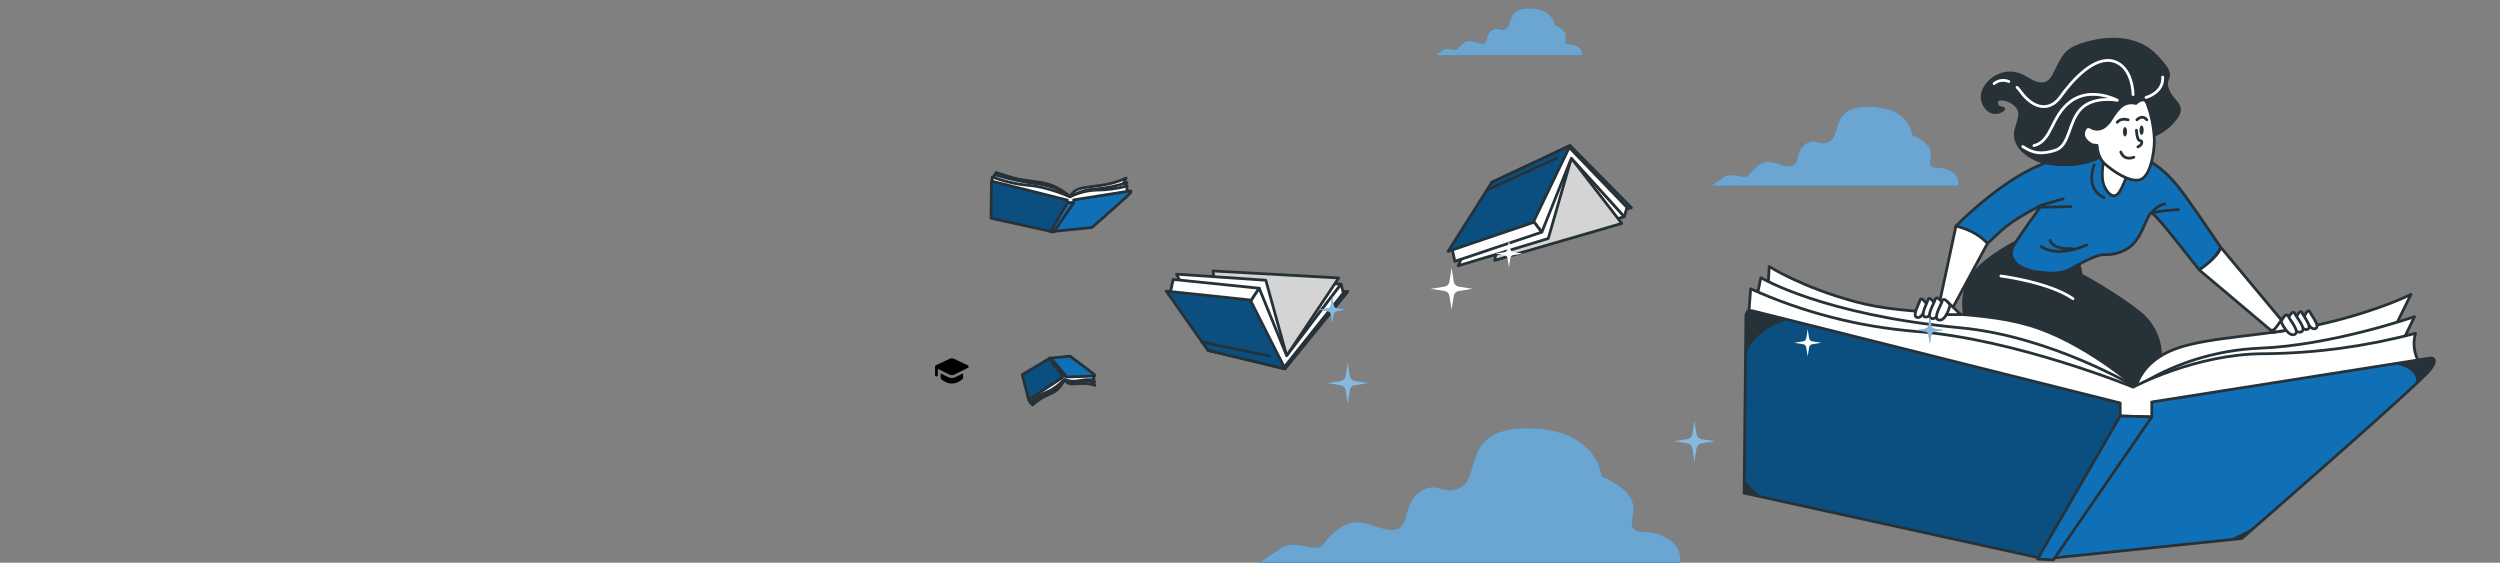 <svg width="893" height="201" viewBox="0 0 893 201" fill="none" xmlns="http://www.w3.org/2000/svg">
<rect x="0" y="0" width="893" height="201" fill="#808080" stroke="none"/>
<g clip-path="url(#clip0)">
<path d="M720.618 86.194C720.618 86.194 708.829 91.891 704.113 98.793C699.397 105.696 700.774 118.439 708.037 122.561C715.299 126.683 740.65 141.82 758.532 139.66C776.414 137.5 773.66 119.222 764.625 111.951C755.589 104.679 743.404 98.2 743.404 98.2C743.404 98.2 742.819 94.276 742.027 92.899C741.235 91.522 732.209 82.658 720.618 86.194Z" fill="#263238" stroke="#263238" stroke-linecap="round" stroke-linejoin="round"/>
<path d="M698.678 80.705L692.379 110.088H697.446L709.937 86.932C709.937 86.932 707.498 79.508 698.678 80.705Z" fill="white" stroke="#263238" stroke-linecap="round" stroke-linejoin="round"/>
<path d="M777.852 66.451C772.696 60.151 765.883 54.311 753.401 53.312C753.401 53.312 742.764 52.979 728.293 59.134C716.981 63.94 704.894 74.433 698.676 80.733C704.237 82.146 707.549 84.423 709.943 86.96C712.409 84.612 714.56 82.569 716.144 81.282C721.471 76.953 729.292 73.299 729.292 73.299C729.292 73.299 720.805 84.936 719.14 87.932C717.476 90.929 718.645 95.753 727.456 97.085C736.266 98.417 738.435 96.752 741.927 94.754C745.419 92.756 749.747 90.929 751.412 90.929C754.739 91.165 758.041 90.208 760.727 88.229C765.046 85.233 766.882 76.755 768.376 76.089C769.402 75.63 778.482 87.474 785.556 96.365L786.168 96.05C789.246 94.466 791.649 91.235 793.295 88.391C787.572 80.031 781.191 70.537 777.852 66.451Z" fill="#1070B7" stroke="#263238" stroke-linecap="round" stroke-linejoin="round"/>
<path d="M748.037 58.9C748.037 58.9 744.509 67.387 751.574 70.6" stroke="#263238" stroke-linecap="round" stroke-linejoin="round"/>
<path d="M729.289 73.27L736.957 71.002" stroke="#263238" stroke-linecap="round" stroke-linejoin="round"/>
<path d="M729.191 88.076C729.191 88.076 734.024 92.341 745.336 87.518" stroke="#263238" stroke-linecap="round" stroke-linejoin="round"/>
<path d="M773.334 72.856C770.544 73.224 768.375 76.095 768.375 76.095C771.594 75.409 774.868 75.009 778.157 74.898" stroke="#263238" stroke-linecap="round" stroke-linejoin="round"/>
<path d="M729.539 73.974C729.539 73.974 734.732 73.974 739.744 73.785" stroke="#263238" stroke-linecap="round" stroke-linejoin="round"/>
<path d="M732.324 85.844C732.324 85.844 732.882 89.191 740.118 88.813" stroke="#263238" stroke-linecap="round" stroke-linejoin="round"/>
<path d="M751.576 56.137C751.576 56.137 750.415 62.122 751.243 65.281C752.071 68.439 755.068 72.102 757.237 68.277C759.406 64.453 760.558 60.178 760.558 58.135C760.558 56.092 753.07 52.312 751.576 56.137Z" fill="white" stroke="#263238" stroke-linecap="round" stroke-linejoin="round"/>
<path d="M768.375 48.649C768.375 48.649 773.028 47.65 777.024 42.493C781.019 37.337 775.863 36.68 774.198 31.694C772.533 26.709 778.392 28.364 769.914 19.716C761.437 11.068 747.623 14.064 741.116 16.89C734.609 19.716 734.816 29.201 730.146 29.867C725.475 30.533 723.486 26.043 717.835 26.043C712.183 26.043 706.189 32.027 708.52 37.013C710.851 41.998 715.342 39.848 715.675 39.011C716.008 38.174 713.344 39.182 713.173 36.68C713.002 34.178 719.158 35.519 720.993 38.849C722.478 41.548 719.751 45.382 719.841 48.217C720.03 53.905 726.996 57.54 731.469 58.323C737.507 59.376 744.851 59.007 750.322 56.011C757.045 52.321 753.922 44.671 758.872 42.673C763.821 40.676 766.359 43.672 766.359 43.672L768.375 48.649Z" fill="#263238" stroke="#263238" stroke-linecap="round" stroke-linejoin="round"/>
<path d="M717.54 29.128C716.683 28.756 715.739 28.627 714.814 28.755C713.888 28.884 713.016 29.265 712.293 29.857" stroke="white" stroke-linecap="round" stroke-linejoin="round"/>
<path d="M761.928 33.791C761.928 33.791 761.928 23.892 754.981 21.876C748.033 19.86 740.096 28.823 736.082 34.475C732.068 40.127 726.183 38.777 721.854 32.819C721.447 32.245 720.995 31.703 720.504 31.199" stroke="white" stroke-linecap="round" stroke-linejoin="round"/>
<path d="M722.551 52.357C726.151 54.67 728.85 55.336 734.133 53.68C739.416 52.024 738.768 43.421 743.393 38.795C748.019 34.169 756.299 35.816 756.299 35.816C756.299 35.816 747.038 30.848 739.758 36.14C732.477 41.432 733.134 50.368 726.52 52.024" stroke="white" stroke-linecap="round" stroke-linejoin="round"/>
<path d="M766.559 34.816C766.559 34.816 772.858 33.16 772.516 27.535" stroke="white" stroke-linecap="round" stroke-linejoin="round"/>
<path d="M714.719 98.584C714.719 98.584 731.818 100.744 740.457 106.683" stroke="white" stroke-linecap="round" stroke-linejoin="round"/>
<path d="M762.951 36.958C761.886 36.653 760.755 36.66 759.694 36.979C758.633 37.298 757.686 37.916 756.966 38.758C754.14 41.746 754.266 43.258 751.908 45.121C751.205 45.736 750.319 46.101 749.387 46.162C748.454 46.222 747.528 45.973 746.752 45.454C745.753 44.959 744.592 45.292 744.259 47.614C743.926 49.935 747.085 51.771 747.589 51.771C748.09 51.798 748.588 51.856 749.083 51.942C749.083 51.942 749.083 56.1 751.908 58.593C754.734 61.086 760.395 65.081 764.22 64.254C768.044 63.425 769.538 54.606 769.538 50.115C769.398 45.562 768.501 41.064 766.883 36.805C765.713 34.178 762.951 36.958 762.951 36.958Z" fill="white" stroke="#263238" stroke-linecap="round" stroke-linejoin="round"/>
<path d="M759.79 47.065C759.79 47.965 759.466 48.739 759.052 48.739C758.638 48.739 758.305 47.992 758.305 47.065C758.305 46.138 758.638 45.4 759.052 45.4C759.466 45.4 759.79 46.147 759.79 47.065Z" fill="#263238"/>
<path d="M765.719 46.508C765.719 47.408 765.386 48.182 764.981 48.182C764.576 48.182 764.234 47.435 764.234 46.508C764.234 45.582 764.567 44.844 764.981 44.844C765.395 44.844 765.719 45.591 765.719 46.508Z" fill="#263238"/>
<path d="M756.27 43.691C756.27 43.691 757.376 42.026 760.166 42.791" stroke="#263238" stroke-linecap="round" stroke-linejoin="round"/>
<path d="M763.309 42.791C763.309 42.791 765.162 40.748 766.836 42.791" stroke="#263238" stroke-linecap="round" stroke-linejoin="round"/>
<path d="M763.125 46.506C763.125 46.506 763.305 50.223 764.421 50.223C765.537 50.223 765.159 51.888 763.674 52.446" stroke="#263238" stroke-linecap="round" stroke-linejoin="round"/>
<path d="M762.193 56.166C762.193 56.166 758.855 57.651 757.559 54.303" stroke="#263238" stroke-linecap="round" stroke-linejoin="round"/>
<path d="M762.977 138.308C762.977 138.308 744.078 121.731 724.496 116.089C704.913 110.446 682.378 113.101 662.805 107.8C643.231 102.5 631.964 95.201 631.964 95.201L630.965 112.777L762.356 148.271L852.242 123.396L861.2 105.155C861.2 105.155 850.253 110.788 830.679 115.432C811.106 120.075 789.174 120.066 776.89 124.683C764.606 129.3 762.977 138.308 762.977 138.308Z" fill="white" stroke="#263238" stroke-linecap="round" stroke-linejoin="round"/>
<path d="M628.977 99.174C628.977 99.174 650.9 112.448 700.288 117.092C732.821 120.142 762.978 138.312 762.978 138.312C776.193 129.863 791.405 125.057 807.075 124.381C832.948 123.391 862.47 113.105 862.47 113.105L856.842 124.687L760.323 143.586L626.988 108.758L628.977 99.174Z" fill="white" stroke="#263238" stroke-linecap="round" stroke-linejoin="round"/>
<path d="M625.33 103.158C643.989 111.586 663.959 116.736 684.366 118.385C719.851 121.04 761.977 138.283 761.977 138.283C761.977 138.283 784.196 126.35 808.774 126.35C827.028 126.194 845.191 123.742 862.83 119.051C862.28 120.884 862.15 122.816 862.43 124.708C862.72 126.6 863.42 128.405 864.49 129.994L761.644 151.908L624.664 112.086L625.33 103.158Z" fill="white" stroke="#263238" stroke-linecap="round" stroke-linejoin="round"/>
<path d="M625.997 111.033L757.334 143.953V148.597L768.61 148.93V143.584L867.45 127.997C867.45 127.997 871.76 126.998 868.12 131.975C864.47 136.952 800.783 192.343 800.783 192.343L730.138 199.642L623 176.126L623.639 112.851C623.641 112.564 623.708 112.282 623.836 112.025C623.963 111.768 624.148 111.543 624.375 111.368C624.602 111.193 624.866 111.071 625.147 111.014C625.428 110.956 625.719 110.962 625.997 111.033Z" fill="#1070B7"/>
<path opacity="0.3" d="M757.333 148.598V143.955L623.665 110.459L623.008 176.128L730.137 199.679L732.053 199.481L760.33 148.688L757.333 148.598Z" fill="black"/>
<path d="M625.997 111.033L757.334 143.953V148.597L768.61 148.93V143.584L867.45 127.997C867.45 127.997 871.76 126.998 868.12 131.975C864.47 136.952 800.783 192.343 800.783 192.343L730.138 199.642L623 176.126L623.639 112.851C623.641 112.564 623.708 112.282 623.836 112.025C623.963 111.768 624.148 111.543 624.375 111.368C624.602 111.193 624.866 111.071 625.147 111.014C625.428 110.956 625.719 110.962 625.997 111.033Z" stroke="#263238" stroke-linecap="round" stroke-linejoin="round"/>
<path d="M757.338 148.596L727.82 199.676L733.463 200L768.615 148.929L757.338 148.596Z" fill="#1070B7" stroke="#263238" stroke-linecap="round" stroke-linejoin="round"/>
<path d="M855.855 130.085C855.855 130.085 864.67 131.732 862.83 137.608L868.12 131.993C868.12 131.993 870.54 128.978 869.44 128.393C868.33 127.808 855.855 130.085 855.855 130.085Z" fill="#263238"/>
<path d="M638.179 114.373C638.179 114.373 625.715 117.82 623.78 127.134L623.672 112.852C623.672 112.852 624.05 110.701 626.021 111.052C627.992 111.403 638.179 114.373 638.179 114.373Z" fill="#263238"/>
<path d="M623.125 171.75L629.388 177.717L623.008 176.124L623.125 171.75Z" fill="#263238"/>
<path d="M796.273 192.766L804.769 188.59L800.296 192.469L796.273 192.766Z" fill="#263238"/>
<path d="M793.298 88.398L817.2 117.053L811.18 118.006L785.559 96.408C785.559 96.408 792.191 92.061 793.298 88.398Z" fill="white" stroke="#263238" stroke-linecap="round" stroke-linejoin="round"/>
<path d="M687.301 107.459C687.301 107.459 686.104 106.01 685.798 107.306C685.492 108.602 682.783 113.102 684.898 113.417C687.013 113.732 688.21 108.593 688.21 108.593L687.301 107.459Z" fill="white" stroke="#263238" stroke-linecap="round" stroke-linejoin="round"/>
<path d="M690.163 107.29C690.163 107.29 688.957 105.842 688.66 107.128C688.363 108.415 685.645 112.924 687.76 113.248C689.875 113.572 691.081 108.415 691.081 108.415L690.163 107.29Z" fill="white" stroke="#263238" stroke-linecap="round" stroke-linejoin="round"/>
<path d="M693.033 107.181C693.033 107.181 691.602 105.57 691.233 107.001C690.864 108.432 687.633 113.435 690.162 113.795C692.691 114.155 694.095 108.396 694.095 108.396L693.033 107.181Z" fill="white" stroke="#263238" stroke-linecap="round" stroke-linejoin="round"/>
<path d="M695.535 107.723L700.359 112.366H694.645L695.535 107.723Z" fill="white" stroke="#263238" stroke-linecap="round" stroke-linejoin="round"/>
<path d="M695.537 107.722C695.537 107.722 694.106 106.111 693.737 107.542C693.368 108.973 690.137 113.976 692.666 114.327C695.195 114.678 696.599 108.928 696.599 108.928L695.537 107.722Z" fill="white" stroke="#263238" stroke-linecap="round" stroke-linejoin="round"/>
<path d="M823.684 111.887C823.684 111.887 824.647 110.267 825.151 111.491C825.654 112.714 829.029 116.746 827.004 117.394C824.98 118.042 822.973 113.146 822.973 113.146L823.684 111.887Z" fill="white" stroke="#263238" stroke-linecap="round" stroke-linejoin="round"/>
<path d="M820.859 112.158C820.859 112.158 821.822 110.538 822.326 111.762C822.83 112.986 826.214 117.018 824.18 117.666C822.146 118.314 820.148 113.418 820.148 113.418L820.859 112.158Z" fill="white" stroke="#263238" stroke-linecap="round" stroke-linejoin="round"/>
<path d="M818.016 112.508C818.016 112.508 819.177 110.708 819.753 112.049C820.329 113.39 824.253 117.845 821.877 118.592C819.501 119.339 817.152 113.912 817.152 113.912L818.016 112.508Z" fill="white" stroke="#263238" stroke-linecap="round" stroke-linejoin="round"/>
<path d="M815.634 113.434L811.594 118.779L817.245 117.879L815.634 113.434Z" fill="white" stroke="#263238" stroke-linecap="round" stroke-linejoin="round"/>
<path d="M815.633 113.436C815.633 113.436 816.785 111.636 817.37 112.977C817.955 114.318 821.87 118.764 819.494 119.511C817.118 120.257 814.77 114.84 814.77 114.84L815.633 113.436Z" fill="white" stroke="#263238" stroke-linecap="round" stroke-linejoin="round"/>
<path d="M382.385 70.329C382.385 70.329 378.552 66.969 374.586 65.821C370.621 64.672 366.05 64.649 362.1 63.571C358.151 62.492 355.792 61.584 355.792 61.584L355.59 65.154L382.222 72.347L400.443 67.303L402.258 63.602C400.273 64.526 398.191 65.226 396.05 65.689C392.085 66.628 387.646 66.628 385.186 67.575C382.727 68.521 382.385 70.329 382.385 70.329Z" fill="white" stroke="#263238" stroke-linecap="round" stroke-linejoin="round"/>
<path d="M355.216 62.391C360.422 63.983 365.758 65.112 371.163 65.766C375.228 66.318 379.088 67.887 382.384 70.329C385.065 68.615 388.152 67.641 391.331 67.504C395.155 67.215 398.928 66.446 402.56 65.215L401.419 67.543L381.848 71.377L354.812 64.315L355.216 62.391Z" fill="white" stroke="#263238" stroke-linecap="round" stroke-linejoin="round"/>
<path d="M354.48 63.197C358.616 64.782 362.95 65.793 367.361 66.2C374.562 66.744 382.183 70.329 382.183 70.329C385.13 68.842 388.366 68.016 391.665 67.908C395.368 67.876 399.052 67.377 402.63 66.425C402.519 66.797 402.491 67.189 402.549 67.573C402.606 67.956 402.748 68.322 402.964 68.645L382.113 73.084L354.34 65.013L354.48 63.197Z" fill="white" stroke="#263238" stroke-linecap="round" stroke-linejoin="round"/>
<path d="M354.14 64.68L381.245 71.47V72.401L383.527 72.463V71.392L403.571 68.226C403.571 68.226 404.448 68.024 403.703 69.002C402.958 69.98 390.053 81.247 390.053 81.247L375.728 82.722L354 77.949L354.14 64.68Z" fill="#1070B7"/>
<path opacity="0.3" d="M381.245 72.416V71.47L354.14 64.68L354.008 77.996L375.728 82.768L376.116 82.73L381.851 72.432L381.245 72.416Z" fill="black"/>
<path d="M354.14 64.68L381.245 71.47V72.401L383.527 72.463V71.392L403.571 68.226C403.571 68.226 404.448 68.024 403.703 69.002C402.958 69.98 390.053 81.247 390.053 81.247L375.728 82.722L354 77.949L354.14 64.68Z" stroke="#263238" stroke-linecap="round" stroke-linejoin="round"/>
<path d="M381.245 72.416L375.254 82.768L376.402 82.838L383.526 72.478L381.245 72.416Z" fill="#1070B7" stroke="#263238" stroke-linecap="round" stroke-linejoin="round"/>
<path d="M380.281 135.528C380.281 135.528 378.977 138.26 377.239 139.509C375.501 140.758 373.281 141.348 371.528 142.551C370.575 143.195 369.663 143.898 368.796 144.654L368.098 142.279L379.846 134.186L389.585 135.365L391.091 137.631C390.003 137.263 388.87 137.043 387.723 136.979C385.635 136.832 383.47 137.375 382.097 137.041C381.701 136.939 381.333 136.75 381.019 136.489C380.705 136.227 380.453 135.899 380.281 135.528Z" fill="white" stroke="#263238" stroke-linecap="round" stroke-linejoin="round"/>
<path d="M368.371 144.183C370.603 142.504 373.023 141.09 375.581 139.969C377.558 138.995 379.197 137.449 380.283 135.531C381.771 136.306 383.47 136.578 385.125 136.307C387.074 136.038 389.054 136.096 390.984 136.477L390.03 135.026L379.849 134.871L367.852 142.918L368.371 144.183Z" fill="white" stroke="#263238" stroke-linecap="round" stroke-linejoin="round"/>
<path d="M367.876 143.733C369.575 142.201 371.532 140.985 373.658 140.14C377.072 138.898 380.192 135.554 380.192 135.554C381.79 136.179 383.533 136.343 385.22 136.027C387.052 135.598 388.945 135.485 390.815 135.694C390.58 135.212 390.507 134.668 390.605 134.142L379.695 133.707L367.504 142.53L367.876 143.733Z" fill="white" stroke="#263238" stroke-linecap="round" stroke-linejoin="round"/>
<path d="M367.434 142.777L379.508 134.893L379.345 134.265L380.455 133.939L380.633 134.66L390.939 134.35C390.939 134.35 391.397 134.35 390.869 133.791C390.341 133.233 382.178 127.203 382.178 127.203L374.938 127.979L365.145 133.838L367.434 142.777Z" fill="#1070B7"/>
<path opacity="0.3" d="M379.373 134.264L379.535 134.892L367.461 142.776L365.148 133.814L374.942 127.955L375.136 127.932L379.667 134.178L379.373 134.264Z" fill="black"/>
<path d="M367.434 142.777L379.508 134.893L379.345 134.265L380.455 133.939L380.633 134.66L390.939 134.35C390.939 134.35 391.397 134.35 390.869 133.791C390.341 133.233 382.178 127.203 382.178 127.203L374.938 127.979L365.145 133.838L367.434 142.777Z" stroke="#263238" stroke-linecap="round" stroke-linejoin="round"/>
<path d="M379.375 134.263L374.719 128.008L375.262 127.822L380.484 133.937L379.375 134.263Z" fill="#1070B7" stroke="#263238" stroke-linecap="round" stroke-linejoin="round"/>
<path d="M560.826 52L582.741 74.194L535.948 87.378L532.852 65.13L560.826 52Z" fill="#1070B7" stroke="#263238" stroke-linecap="round" stroke-linejoin="round"/>
<path d="M580.219 77.398L531.82 91.622L535.724 66.045L560.144 55.15L580.219 77.398Z" fill="white" stroke="#263238" stroke-linecap="round" stroke-linejoin="round"/>
<path d="M561.295 56.531L579.298 79.811L533.887 92.996L539.164 65.013L561.295 56.531Z" fill="white"/>
<path opacity="0.17" d="M561.295 56.531L579.298 79.811L533.887 92.996L539.164 65.013L561.295 56.531Z" fill="black"/>
<path d="M561.295 56.531L579.298 79.811L533.887 92.996L539.164 65.013L561.295 56.531Z" stroke="#263238" stroke-linecap="round" stroke-linejoin="round"/>
<path d="M561.293 56.531L553.036 85.197L520.809 94.951L533.194 68.567L561.293 56.531Z" fill="white" stroke="#263238" stroke-linecap="round" stroke-linejoin="round"/>
<path d="M550.744 82.909L519.666 93.346L518.742 88.985L547.532 78.664L550.744 82.909Z" fill="white" stroke="#263238" stroke-linecap="round" stroke-linejoin="round"/>
<path d="M560.494 52.629L581.136 74.078L580.22 77.399L561.294 56.532L550.748 82.908L547.535 78.664L560.494 52.629Z" fill="white" stroke="#263238" stroke-linecap="round" stroke-linejoin="round"/>
<path d="M560.83 52L547.654 79.47L517.258 89.791L532.855 65.13L560.83 52Z" fill="#1070B7"/>
<path opacity="0.3" d="M560.83 52L547.654 79.47L517.258 89.791L532.855 65.13L560.83 52Z" fill="black"/>
<path d="M560.83 52L547.654 79.47L517.258 89.791L532.855 65.13L560.83 52Z" stroke="#263238" stroke-linecap="round" stroke-linejoin="round"/>
<path d="M531.594 67.659L556.046 56.5" stroke="#263238" stroke-linecap="round" stroke-linejoin="round"/>
<path d="M459.017 131.75L481.459 104.14L435.163 101.967L431.477 125.161L459.017 131.75Z" fill="#1070B7" stroke="#263238" stroke-linecap="round" stroke-linejoin="round"/>
<path d="M479.032 101.5L431.16 98.668L434.357 123.554L458.421 128.738L479.032 101.5Z" fill="white" stroke="#263238" stroke-linecap="round" stroke-linejoin="round"/>
<path d="M459.599 127.07L478.177 99.282L433.254 96.783L437.762 123.772L459.599 127.07Z" fill="white"/>
<path opacity="0.17" d="M459.599 127.07L478.177 99.282L433.254 96.783L437.762 123.772L459.599 127.07Z" fill="black"/>
<path d="M459.599 127.07L478.177 99.282L433.254 96.783L437.762 123.772L459.599 127.07Z" stroke="#263238" stroke-linecap="round" stroke-linejoin="round"/>
<path d="M459.601 127.07L452.144 100.097L420.273 97.932L431.913 121.607L459.601 127.07Z" fill="white" stroke="#263238" stroke-linecap="round" stroke-linejoin="round"/>
<path d="M449.789 102.959L419.083 99.824L418.051 104.441L446.476 108.003L449.789 102.959Z" fill="white" stroke="#263238" stroke-linecap="round" stroke-linejoin="round"/>
<path d="M458.687 131.199L479.848 104.637L479.026 101.502L459.595 127.071L449.786 102.961L446.473 108.005L458.687 131.199Z" fill="white" stroke="#263238" stroke-linecap="round" stroke-linejoin="round"/>
<path d="M459.018 131.75L446.609 107.166L416.586 103.984L431.477 125.161L459.018 131.75Z" fill="#1070B7"/>
<path opacity="0.3" d="M459.018 131.75L446.609 107.166L416.586 103.984L431.477 125.161L459.018 131.75Z" fill="black"/>
<path d="M459.018 131.75L446.609 107.166L416.586 103.984L431.477 125.161L459.018 131.75Z" stroke="#263238" stroke-linecap="round" stroke-linejoin="round"/>
<path d="M429.188 122.104L453.639 127.248" stroke="#263238" stroke-linecap="round" stroke-linejoin="round"/>
<path d="M696.63 61.103C692.805 59.016 691.066 60.754 689.646 59.016C688.226 57.278 693.472 52.754 683.035 48.23C683.035 48.23 682.344 38.491 668.081 38.142C653.818 37.792 657.698 47.888 653.818 50.317C649.938 52.746 648.945 48.928 645.119 51.365C641.294 53.801 643.032 58.667 639.905 59.365C636.777 60.064 632.603 56.261 628.777 58.667C624.951 61.072 624.951 63.191 623.205 63.191C621.459 63.191 617.99 61.802 615.903 63.191C613.816 64.58 611.379 66.295 611.379 66.295H699.416C699.416 66.295 700.464 63.191 696.63 61.103Z" fill="#1070B7"/>
<path opacity="0.5" d="M696.63 61.103C692.805 59.016 691.066 60.754 689.646 59.016C688.226 57.278 693.472 52.754 683.035 48.23C683.035 48.23 682.344 38.491 668.081 38.142C653.818 37.792 657.698 47.888 653.818 50.317C649.938 52.746 648.945 48.928 645.119 51.365C641.294 53.801 643.032 58.667 639.905 59.365C636.777 60.064 632.603 56.261 628.777 58.667C624.951 61.072 624.951 63.191 623.205 63.191C621.459 63.191 617.99 61.802 615.903 63.191C613.816 64.58 611.379 66.295 611.379 66.295H699.416C699.416 66.295 700.464 63.191 696.63 61.103Z" fill="#1070B7"/>
<path d="M563.389 16.608C561.123 15.374 560.091 16.407 559.268 15.374C558.446 14.342 561.534 11.665 555.388 8.98C555.388 8.98 554.977 3.207 546.526 3.005C538.076 2.803 540.318 8.778 538.076 10.222C535.833 11.665 535.189 9.399 532.915 10.835C530.642 12.27 531.682 15.165 529.811 15.584C527.941 16.003 525.481 13.722 523.215 15.165C520.95 16.608 520.95 17.85 519.917 17.85C518.885 17.85 516.813 17.02 515.587 17.85C514.361 18.68 512.91 19.704 512.91 19.704H565.042C565.042 19.704 565.663 17.873 563.389 16.608Z" fill="#1070B7"/>
<path opacity="0.5" d="M563.389 16.608C561.123 15.374 560.091 16.407 559.268 15.374C558.446 14.342 561.534 11.665 555.388 8.98C555.388 8.98 554.977 3.207 546.526 3.005C538.076 2.803 540.318 8.778 538.076 10.222C535.833 11.665 535.189 9.399 532.915 10.835C530.642 12.27 531.682 15.165 529.811 15.584C527.941 16.003 525.481 13.722 523.215 15.165C520.95 16.608 520.95 17.85 519.917 17.85C518.885 17.85 516.813 17.02 515.587 17.85C514.361 18.68 512.91 19.704 512.91 19.704H565.042C565.042 19.704 565.663 17.873 563.389 16.608Z" fill="#1070B7"/>
<g opacity="0.5">
<path opacity="0.5" d="M696.63 61.103C692.805 59.016 691.066 60.754 689.646 59.016C688.226 57.278 693.472 52.754 683.035 48.23C683.035 48.23 682.344 38.491 668.081 38.142C653.818 37.792 657.698 47.888 653.818 50.317C649.938 52.746 648.945 48.928 645.119 51.365C641.294 53.801 643.032 58.667 639.905 59.365C636.777 60.064 632.603 56.261 628.777 58.667C624.951 61.072 624.951 63.191 623.205 63.191C621.459 63.191 617.99 61.802 615.903 63.191C613.816 64.58 611.379 66.295 611.379 66.295H699.416C699.416 66.295 700.464 63.191 696.63 61.103Z" fill="white"/>
<path opacity="0.5" d="M696.63 61.103C692.805 59.016 691.066 60.754 689.646 59.016C688.226 57.278 693.472 52.754 683.035 48.23C683.035 48.23 682.344 38.491 668.081 38.142C653.818 37.792 657.698 47.888 653.818 50.317C649.938 52.746 648.945 48.928 645.119 51.365C641.294 53.801 643.032 58.667 639.905 59.365C636.777 60.064 632.603 56.261 628.777 58.667C624.951 61.072 624.951 63.191 623.205 63.191C621.459 63.191 617.99 61.802 615.903 63.191C613.816 64.58 611.379 66.295 611.379 66.295H699.416C699.416 66.295 700.464 63.191 696.63 61.103Z" fill="white"/>
</g>
<g opacity="0.5">
<path opacity="0.5" d="M563.389 16.608C561.123 15.374 560.091 16.407 559.268 15.374C558.446 14.342 561.534 11.665 555.388 8.98C555.388 8.98 554.977 3.207 546.526 3.005C538.076 2.803 540.318 8.778 538.076 10.222C535.833 11.665 535.189 9.399 532.915 10.835C530.642 12.27 531.682 15.165 529.811 15.584C527.941 16.003 525.481 13.722 523.215 15.165C520.95 16.608 520.95 17.85 519.917 17.85C518.885 17.85 516.813 17.02 515.587 17.85C514.361 18.68 512.91 19.704 512.91 19.704H565.042C565.042 19.704 565.663 17.873 563.389 16.608Z" fill="white"/>
<path opacity="0.5" d="M563.389 16.608C561.123 15.374 560.091 16.407 559.268 15.374C558.446 14.342 561.534 11.665 555.388 8.98C555.388 8.98 554.977 3.207 546.526 3.005C538.076 2.803 540.318 8.778 538.076 10.222C535.833 11.665 535.189 9.399 532.915 10.835C530.642 12.27 531.682 15.165 529.811 15.584C527.941 16.003 525.481 13.722 523.215 15.165C520.95 16.608 520.95 17.85 519.917 17.85C518.885 17.85 516.813 17.02 515.587 17.85C514.361 18.68 512.91 19.704 512.91 19.704H565.042C565.042 19.704 565.663 17.873 563.389 16.608Z" fill="white"/>
</g>
<path d="M595.182 192.115C588.663 188.553 585.699 191.517 583.325 188.553C580.95 185.589 589.843 177.891 572.065 170.185C572.065 170.185 570.878 153.586 546.581 152.997C522.284 152.407 528.795 169.588 522.277 173.739C515.758 177.891 513.981 171.365 507.463 175.516C500.944 179.668 503.901 187.932 498.57 189.15C493.239 190.369 486.154 183.812 479.604 187.963C473.055 192.115 473.086 195.669 470.122 195.669C467.157 195.669 461.229 193.294 457.706 195.669C454.183 198.043 450 201 450 201H599.923C599.923 201 601.7 195.669 595.182 192.115Z" fill="#1070B7"/>
<path opacity="0.5" d="M595.182 192.115C588.663 188.553 585.699 191.517 583.325 188.553C580.95 185.589 589.843 177.891 572.065 170.185C572.065 170.185 570.878 153.586 546.581 152.997C522.284 152.407 528.795 169.588 522.277 173.739C515.758 177.891 513.981 171.365 507.463 175.516C500.944 179.668 503.901 187.932 498.57 189.15C493.239 190.369 486.154 183.812 479.604 187.963C473.055 192.115 473.086 195.669 470.122 195.669C467.157 195.669 461.229 193.294 457.706 195.669C454.183 198.043 450 201 450 201H599.923C599.923 201 601.7 195.669 595.182 192.115Z" fill="#1070B7"/>
<g opacity="0.5">
<path opacity="0.5" d="M595.182 192.115C588.663 188.553 585.699 191.517 583.325 188.553C580.95 185.589 589.843 177.891 572.065 170.185C572.065 170.185 570.878 153.586 546.581 152.997C522.284 152.407 528.795 169.588 522.277 173.739C515.758 177.891 513.981 171.365 507.463 175.516C500.944 179.668 503.901 187.932 498.57 189.15C493.239 190.369 486.154 183.812 479.604 187.963C473.055 192.115 473.086 195.669 470.122 195.669C467.157 195.669 461.229 193.294 457.706 195.669C454.183 198.043 450 201 450 201H599.923C599.923 201 601.7 195.669 595.182 192.115Z" fill="white"/>
<path opacity="0.5" d="M595.182 192.115C588.663 188.553 585.699 191.517 583.325 188.553C580.95 185.589 589.843 177.891 572.065 170.185C572.065 170.185 570.878 153.586 546.581 152.997C522.284 152.407 528.795 169.588 522.277 173.739C515.758 177.891 513.981 171.365 507.463 175.516C500.944 179.668 503.901 187.932 498.57 189.15C493.239 190.369 486.154 183.812 479.604 187.963C473.055 192.115 473.086 195.669 470.122 195.669C467.157 195.669 461.229 193.294 457.706 195.669C454.183 198.043 450 201 450 201H599.923C599.923 201 601.7 195.669 595.182 192.115Z" fill="white"/>
</g>
<path d="M521.026 103.942L525.993 103.166L521.026 102.39C520.589 102.324 520.184 102.119 519.871 101.807C519.559 101.494 519.354 101.089 519.288 100.652L518.512 95.678L517.736 100.652C517.67 101.088 517.467 101.492 517.155 101.805C516.844 102.117 516.441 102.322 516.005 102.39L511.031 103.166L516.005 103.942C516.44 104.013 516.841 104.22 517.152 104.532C517.462 104.844 517.667 105.246 517.736 105.68L518.512 110.655L519.288 105.68C519.358 105.244 519.563 104.842 519.875 104.53C520.187 104.217 520.59 104.012 521.026 103.942Z" fill="white"/>
<path d="M483.925 137.634L488.899 136.858L483.925 136.082C483.489 136.011 483.087 135.805 482.775 135.493C482.463 135.181 482.257 134.779 482.186 134.343L481.41 129.369L480.634 134.343C480.567 134.78 480.362 135.184 480.049 135.497C479.737 135.809 479.333 136.014 478.896 136.082L473.922 136.858L478.896 137.634C479.333 137.701 479.737 137.906 480.049 138.218C480.362 138.531 480.567 138.935 480.634 139.372L481.41 144.346L482.186 139.372C482.257 138.936 482.463 138.534 482.775 138.222C483.087 137.91 483.489 137.704 483.925 137.634Z" fill="#1070B7"/>
<path opacity="0.5" d="M483.925 137.634L488.899 136.858L483.925 136.082C483.489 136.011 483.087 135.805 482.775 135.493C482.463 135.181 482.257 134.779 482.186 134.343L481.41 129.369L480.634 134.343C480.567 134.78 480.362 135.184 480.049 135.497C479.737 135.809 479.333 136.014 478.896 136.082L473.922 136.858L478.896 137.634C479.333 137.701 479.737 137.906 480.049 138.218C480.362 138.531 480.567 138.935 480.634 139.372L481.41 144.346L482.186 139.372C482.257 138.936 482.463 138.534 482.775 138.222C483.087 137.91 483.489 137.704 483.925 137.634Z" fill="white"/>
<path d="M607.772 158.378L612.746 157.602L607.772 156.826C607.336 156.759 606.933 156.555 606.621 156.244C606.308 155.933 606.103 155.531 606.034 155.095L605.258 150.121L604.482 155.095C604.413 155.531 604.208 155.933 603.895 156.244C603.583 156.555 603.179 156.759 602.744 156.826L597.77 157.602L602.744 158.378C603.179 158.445 603.583 158.648 603.895 158.959C604.208 159.27 604.413 159.673 604.482 160.108L605.258 165.082L606.034 160.108C606.103 159.673 606.308 159.27 606.621 158.959C606.933 158.648 607.336 158.445 607.772 158.378Z" fill="#1070B7"/>
<path opacity="0.5" d="M607.772 158.378L612.746 157.602L607.772 156.826C607.336 156.759 606.933 156.555 606.621 156.244C606.308 155.933 606.103 155.531 606.034 155.095L605.258 150.121L604.482 155.095C604.413 155.531 604.208 155.933 603.895 156.244C603.583 156.555 603.179 156.759 602.744 156.826L597.77 157.602L602.744 158.378C603.179 158.445 603.583 158.648 603.895 158.959C604.208 159.27 604.413 159.673 604.482 160.108L605.258 165.082L606.034 160.108C606.103 159.673 606.308 159.27 606.621 158.959C606.933 158.648 607.336 158.445 607.772 158.378Z" fill="white"/>
<path d="M477.561 111.174L480.851 110.654L477.561 110.134C477.272 110.09 477.005 109.954 476.798 109.748C476.592 109.541 476.457 109.274 476.412 108.986L475.9 105.703L475.38 108.986C475.336 109.274 475.2 109.541 474.994 109.748C474.787 109.954 474.52 110.09 474.232 110.134L470.941 110.654L474.232 111.174C474.52 111.218 474.787 111.354 474.994 111.56C475.2 111.767 475.336 112.034 475.38 112.322L475.9 115.605L476.412 112.322C476.457 112.034 476.592 111.767 476.798 111.56C477.005 111.354 477.272 111.218 477.561 111.174Z" fill="#1070B7"/>
<path opacity="0.5" d="M477.561 111.174L480.851 110.654L477.561 110.134C477.272 110.09 477.005 109.954 476.798 109.748C476.592 109.541 476.457 109.274 476.412 108.986L475.9 105.703L475.38 108.986C475.336 109.274 475.2 109.541 474.994 109.748C474.787 109.954 474.52 110.09 474.232 110.134L470.941 110.654L474.232 111.174C474.52 111.218 474.787 111.354 474.994 111.56C475.2 111.767 475.336 112.034 475.38 112.322L475.9 115.605L476.412 112.322C476.457 112.034 476.592 111.767 476.798 111.56C477.005 111.354 477.272 111.218 477.561 111.174Z" fill="white"/>
<path d="M691.01 118.438L694.3 117.925L691.01 117.406C690.722 117.36 690.455 117.224 690.249 117.018C690.043 116.812 689.907 116.545 689.861 116.257L689.341 112.967L688.829 116.257C688.784 116.545 688.648 116.812 688.442 117.018C688.235 117.224 687.969 117.36 687.681 117.406L684.391 117.925L687.681 118.438C687.969 118.483 688.235 118.619 688.442 118.825C688.648 119.032 688.784 119.298 688.829 119.586L689.341 122.876L689.861 119.586C689.907 119.298 690.043 119.032 690.249 118.825C690.455 118.619 690.722 118.483 691.01 118.438Z" fill="#1070B7"/>
<path opacity="0.5" d="M691.01 118.438L694.3 117.925L691.01 117.406C690.722 117.36 690.455 117.224 690.249 117.018C690.043 116.812 689.907 116.545 689.861 116.257L689.341 112.967L688.829 116.257C688.784 116.545 688.648 116.812 688.442 117.018C688.235 117.224 687.969 117.36 687.681 117.406L684.391 117.925L687.681 118.438C687.969 118.483 688.235 118.619 688.442 118.825C688.648 119.032 688.784 119.298 688.829 119.586L689.341 122.876L689.861 119.586C689.907 119.298 690.043 119.032 690.249 118.825C690.455 118.619 690.722 118.483 691.01 118.438Z" fill="white"/>
<path d="M540.644 91.091L543.864 90.586L540.644 90.082C540.361 90.038 540.1 89.905 539.898 89.703C539.695 89.5 539.563 89.239 539.518 88.957L539.006 85.728L538.502 88.957C538.456 89.239 538.323 89.499 538.121 89.701C537.919 89.903 537.659 90.037 537.377 90.082L534.148 90.586L537.377 91.091C537.659 91.136 537.919 91.269 538.121 91.471C538.323 91.673 538.456 91.934 538.502 92.216L538.975 95.475L539.487 92.247C539.527 91.954 539.662 91.683 539.871 91.474C540.079 91.265 540.351 91.13 540.644 91.091Z" fill="white"/>
<path d="M647.335 122.952L650.563 122.44L647.335 121.935C647.053 121.89 646.792 121.757 646.59 121.555C646.388 121.353 646.255 121.092 646.21 120.81L645.705 117.582L645.201 120.81C645.156 121.092 645.023 121.353 644.82 121.555C644.618 121.757 644.358 121.89 644.076 121.935L640.848 122.44L644.076 122.952C644.358 122.996 644.62 123.129 644.822 123.331C645.024 123.533 645.157 123.795 645.201 124.077L645.705 127.298L646.21 124.077C646.254 123.795 646.387 123.533 646.589 123.331C646.791 123.129 647.052 122.996 647.335 122.952Z" fill="white"/>
<path d="M339.161 128.189C339.423 128.065 339.71 128 340.001 128C340.291 128 340.578 128.065 340.841 128.189L345.715 130.498C345.799 130.538 345.871 130.601 345.922 130.681C345.973 130.76 346 130.851 346.001 130.945C346.001 131.039 345.976 131.132 345.927 131.212C345.877 131.292 345.807 131.356 345.723 131.398L340.873 133.804C340.602 133.938 340.303 134.008 340.001 134.008C339.698 134.008 339.4 133.938 339.129 133.804L335.001 131.756V134C335.001 134.133 334.948 134.26 334.854 134.353C334.76 134.447 334.633 134.5 334.501 134.5C334.368 134.5 334.241 134.447 334.147 134.353C334.053 134.26 334.001 134.133 334.001 134V131V130.975C333.996 130.876 334.021 130.778 334.071 130.693C334.122 130.608 334.197 130.54 334.287 130.498L339.161 128.188V128.189ZM336.001 133.369V135C336.001 135.066 336.014 135.131 336.039 135.192C336.064 135.252 336.101 135.307 336.148 135.354L336.15 135.357L336.173 135.378L336.233 135.434C336.546 135.713 336.885 135.963 337.245 136.179C337.913 136.58 338.878 137 340.001 137C341.124 137 342.089 136.58 342.758 136.179C343.117 135.963 343.456 135.713 343.77 135.434L343.83 135.378L343.846 135.362L343.852 135.356L343.853 135.355L343.855 135.354C343.901 135.307 343.938 135.252 343.963 135.191C343.988 135.131 344.001 135.066 344.001 135V133.368L341.317 134.7C340.908 134.903 340.457 135.008 340.001 135.008C339.544 135.008 339.094 134.903 338.685 134.7L336.001 133.368V133.369Z" fill="black"/>
</g>
<defs>
<clipPath id="clip0">
<rect width="893" height="201" fill="white"/>
</clipPath>
</defs>
</svg>
